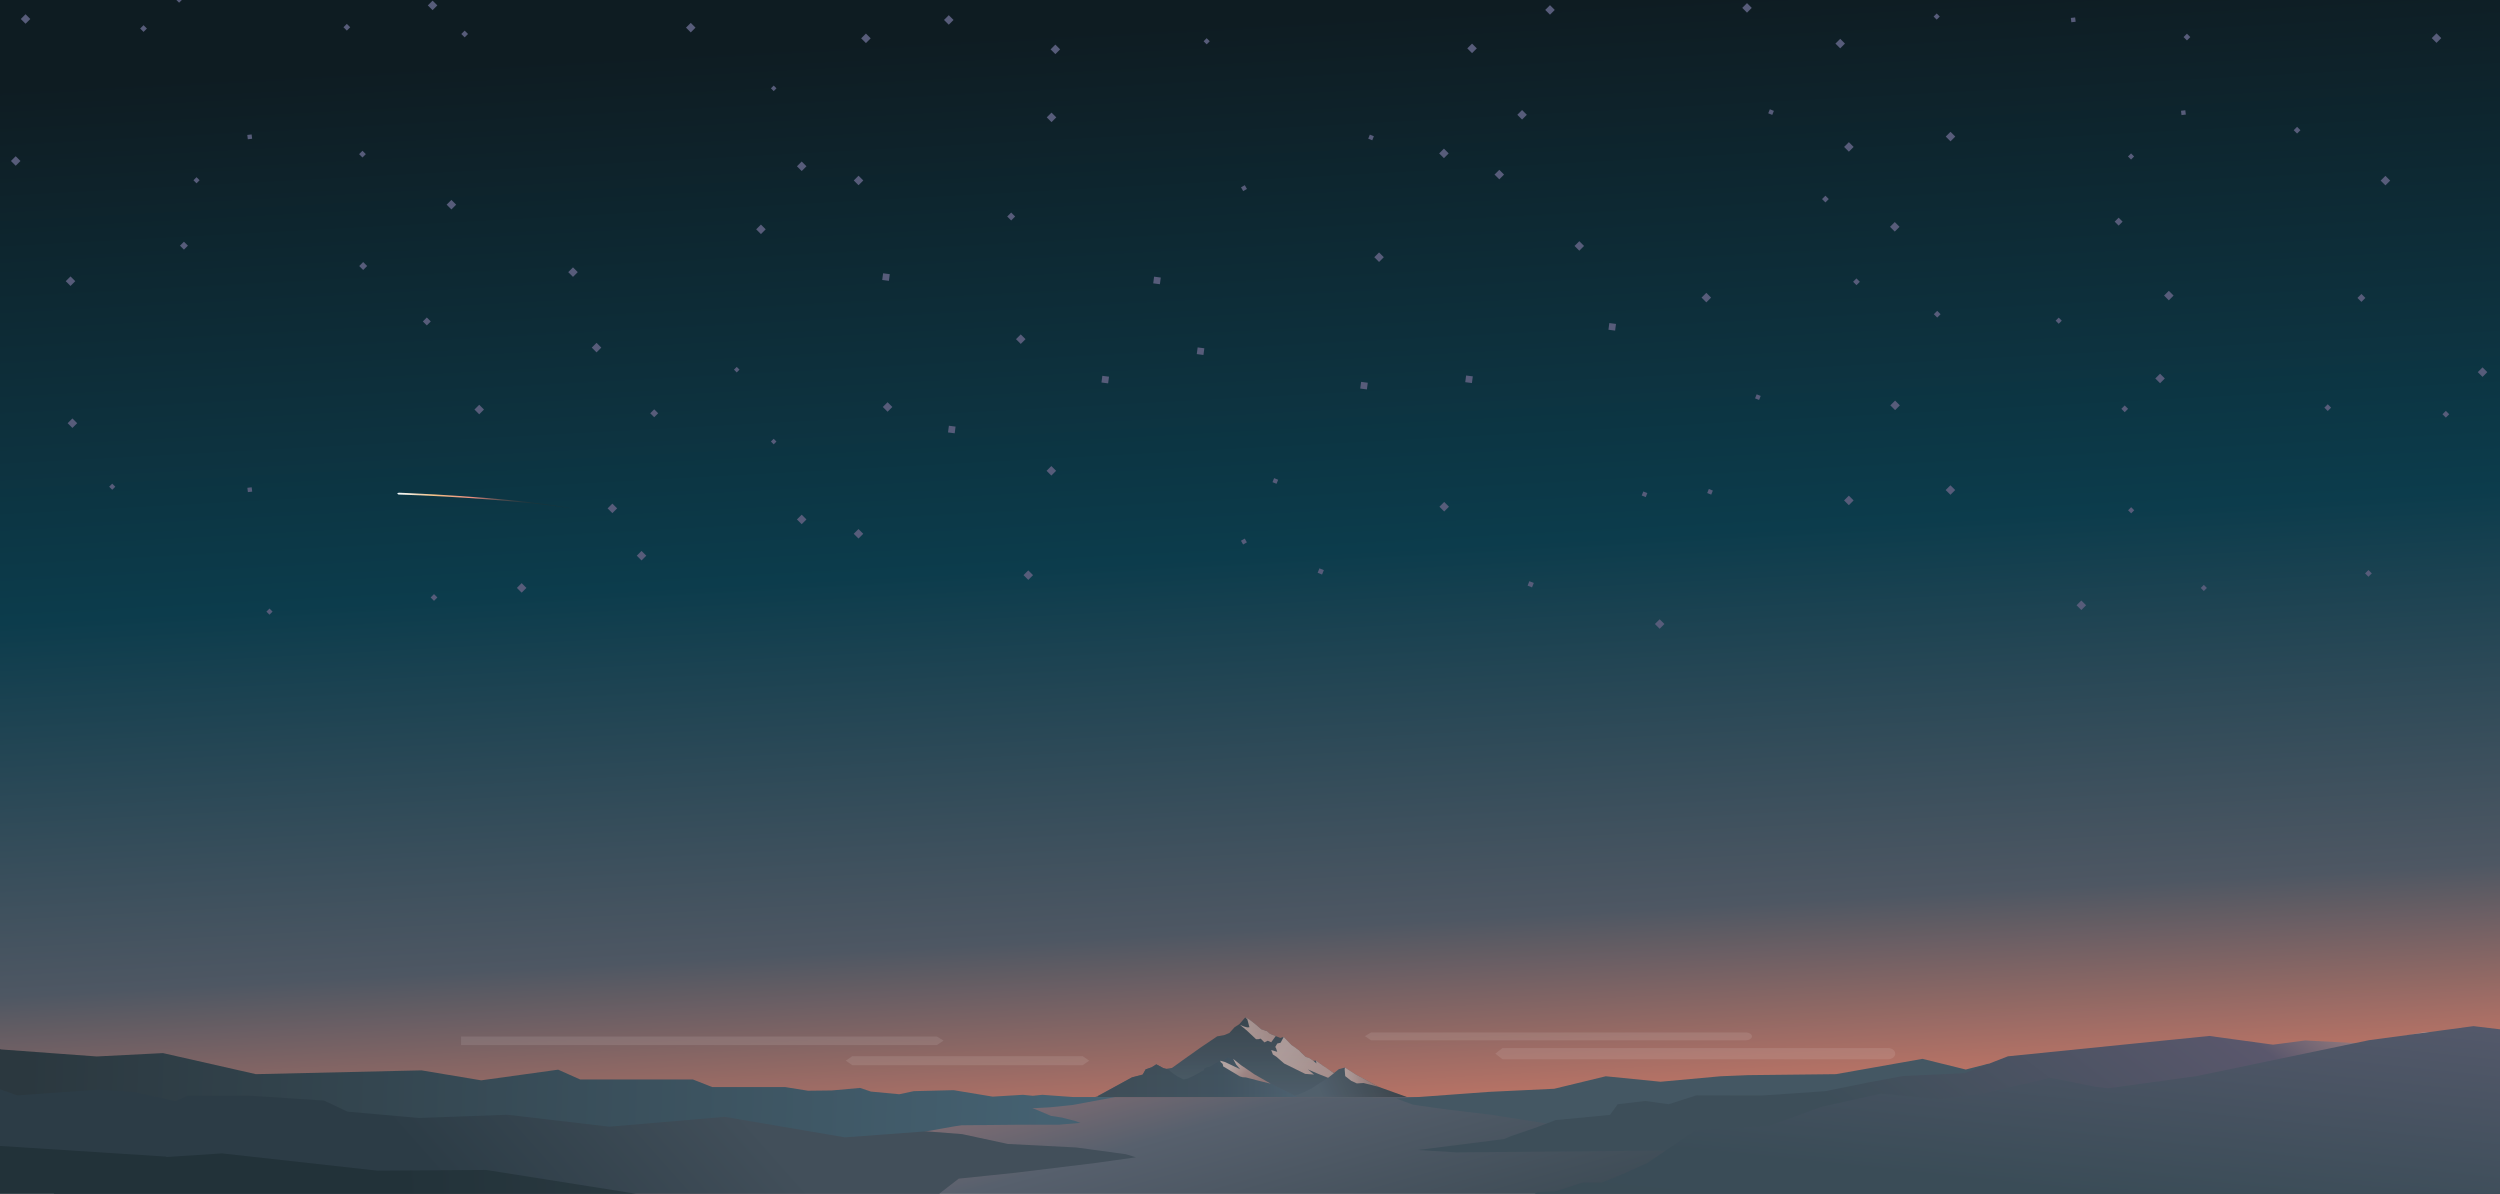 <?xml version="1.0" encoding="utf-8"?>
<!-- Generator: Adobe Illustrator 19.1.0, SVG Export Plug-In . SVG Version: 6.00 Build 0)  -->
<svg version="1.1" id="Layer_1" xmlns="http://www.w3.org/2000/svg" xmlns:xlink="http://www.w3.org/1999/xlink" x="0px" y="0px"
	 width="1780px" height="850px" viewBox="690 -290 1780 850" style="enable-background:new 690 -290 1780 850;"
	 xml:space="preserve">
<rect x="690" y="-290" width="1780" height="850" fill="#808080" stroke="none"/>
<style type="text/css">
	.st0{fill:url(#sky_x2F_space_2_);}
	.st1{fill:url(#river_2_);}
	.st2{opacity:0.9;}
	.st3{fill:url(#SVGID_1_);}
	.st4{fill:url(#SVGID_2_);}
	.st5{opacity:0.6;}
	.st6{fill:url(#SVGID_3_);}
	.st7{fill:url(#SVGID_4_);}
	.st8{fill:url(#SVGID_5_);}
	.st9{opacity:0.8;fill:url(#SVGID_6_);enable-background:new    ;}
	.st10{opacity:0.6;fill:url(#SVGID_7_);enable-background:new    ;}
	.st11{fill:#445763;}
	.st12{fill:url(#SVGID_8_);}
	.st13{fill:url(#SVGID_9_);}
	.st14{opacity:0.1;fill:#FFFFFF;enable-background:new    ;}
	.st15{fill:#575C7A;}
	.st16{display:none;fill:#575C7A;}
	.st17{fill:url(#SVGID_10_);}
	.st18{fill:url(#SVGID_11_);}
	.st19{fill:url(#SVGID_12_);}
	.st20{fill:url(#SVGID_13_);}
</style>
<linearGradient id="sky_x2F_space_2_" gradientUnits="userSpaceOnUse" x1="1609.717" y1="21.98" x2="1560.222" y2="-908.179" gradientTransform="matrix(1 0 0 1 0 634)">
	<stop  offset="0" style="stop-color:#F3C187"/>
	<stop  offset="5.274168e-02" style="stop-color:#F4AA8D"/>
	<stop  offset="0.119" style="stop-color:#DF7D66"/>
	<stop  offset="0.306" style="stop-color:#4E5763"/>
	<stop  offset="0.591" style="stop-color:#0C3C4C"/>
	<stop  offset="1" style="stop-color:#0E1C22"/>
</linearGradient>
<rect id="sky_x2F_space_1_" x="688.2" y="-301.8" class="st0" width="1785.6" height="836.1"/>
<linearGradient id="river_2_" gradientUnits="userSpaceOnUse" x1="1552.024" y1="-323.165" x2="1695.389" y2="182.671" gradientTransform="matrix(1 0 0 1 0 634)">
	<stop  offset="7.882074e-02" style="stop-color:#C5817E"/>
	<stop  offset="0.364" style="stop-color:#57606D"/>
	<stop  offset="0.699" style="stop-color:#33434C"/>
	<stop  offset="1" style="stop-color:#2D3A41"/>
</linearGradient>
<polygon id="river_1_" class="st1" points="2473.8,662.2 1082.6,662.2 781.1,662.8 948.2,573 1082.6,491.1 2473.8,491.1 "/>
<g id="mountain_1_" class="st2">
	
		<linearGradient id="SVGID_1_" gradientUnits="userSpaceOnUse" x1="1569.497" y1="-143.711" x2="1569.497" y2="-203.261" gradientTransform="matrix(1 0 0 1 0 634)">
		<stop  offset="0" style="stop-color:#425B6A"/>
		<stop  offset="1" style="stop-color:#30414A"/>
	</linearGradient>
	<polygon class="st3" points="1478.6,491.1 1471.6,491.2 1471.8,490.2 1495.8,477.2 1503.6,475.1 1505.6,471.4 1510,469.9 
		1513.3,467.8 1518.3,470.5 1520.3,471 1524.4,470.4 1533.6,463.8 1544.6,456 1556.6,447.9 1561.6,447 1565.3,445.5 1569,441.4 
		1572.4,439.2 1576.6,434.4 1579.4,435.8 1583.8,439.2 1588.1,442.9 1592.1,444.2 1594.1,446 1601.6,449 1604,448.3 1609.6,454.1 
		1614.8,457.8 1619.6,462.5 1622.3,463.4 1625,465.2 1627,465.2 1635.4,471.2 1667.4,491.1 	"/>
	
		<linearGradient id="SVGID_2_" gradientUnits="userSpaceOnUse" x1="1633.773" y1="-137.681" x2="1681.687" y2="-159.201" gradientTransform="matrix(1 0 0 1 0 634)">
		<stop  offset="0" style="stop-color:#475E6D"/>
		<stop  offset="1" style="stop-color:#30414A"/>
	</linearGradient>
	<polygon class="st4" points="1676.8,491.1 1691.8,491.1 1671.8,483.9 1655.6,475.2 1647.6,470.1 1643.3,471.2 1635.6,477.4 
		1630.8,480.4 1623.8,485 1618.1,487.8 1609.6,491.1 1610.8,491.1 	"/>
	<g class="st5">
		
			<linearGradient id="SVGID_3_" gradientUnits="userSpaceOnUse" x1="1572.925" y1="-190.7" x2="1598.269" y2="-190.7" gradientTransform="matrix(1 0 0 1 0 634)">
			<stop  offset="0" style="stop-color:#FDD8CD"/>
			<stop  offset="1" style="stop-color:#E9B8AD"/>
		</linearGradient>
		<polygon class="st6" points="1579.6,441.4 1578.1,435.8 1576.6,434.4 1579.4,435.8 1583.8,439.2 1588.1,442.9 1592.1,444.2 
			1594.1,446 1595.6,446.6 1598.3,447.7 1595.1,452.1 1592.6,451 1590.3,452.2 1587.6,449.5 1586,449.9 1584.3,449.9 1577.6,443.6 
			1573,439.8 1576.1,441 1578,441.5 		"/>
		
			<linearGradient id="SVGID_4_" gradientUnits="userSpaceOnUse" x1="1603.929" y1="-176.383" x2="1636.446" y2="-155.348" gradientTransform="matrix(1 0 0 1 0 634)">
			<stop  offset="0" style="stop-color:#FDD8CD"/>
			<stop  offset="1" style="stop-color:#E9B8AD"/>
		</linearGradient>
		<polygon class="st7" points="1631.6,468.5 1627,465.2 1627.3,467.2 1625,465.2 1622.3,463.4 1619.6,462.5 1616.8,459.8 
			1614.8,457.8 1611.1,455.1 1609.6,454.1 1604,448.3 1601.8,452.4 1599.4,453 1598,455.4 1598.6,456.5 1599.4,458.9 1595.1,457.6 
			1596.3,460.8 1598.8,462.4 1604.3,467.2 1619.3,474.6 1625.6,475.1 1621.2,471.4 1628.6,474.6 1635.6,477.4 1639.8,474.1 		"/>
		
			<linearGradient id="SVGID_5_" gradientUnits="userSpaceOnUse" x1="1647.367" y1="-157" x2="1671.805" y2="-157" gradientTransform="matrix(1 0 0 1 0 634)">
			<stop  offset="0" style="stop-color:#FDD8CD"/>
			<stop  offset="1" style="stop-color:#BF8980"/>
		</linearGradient>
		<polygon class="st8" points="1652,479.5 1647.8,476.2 1647.4,471.4 1647.6,470.1 1655.6,475.2 1671.8,483.9 1660.8,481.1 
			1656.1,481.4 		"/>
	</g>
</g>
<g id="mountain_-_foreground_1_">
	
		<linearGradient id="SVGID_6_" gradientUnits="userSpaceOnUse" x1="1469.597" y1="-157.05" x2="1613.797" y2="-157.05" gradientTransform="matrix(1 0 0 1 0 634)">
		<stop  offset="0" style="stop-color:#3B4952"/>
		<stop  offset="0.636" style="stop-color:#3F515E"/>
		<stop  offset="1" style="stop-color:#4E6271"/>
	</linearGradient>
	<polygon class="st9" points="1613.8,491.1 1593.4,480.8 1585.4,476.1 1579.3,472.6 1577.3,471.2 1573.1,468.1 1568,463.9 
		1566.4,463.9 1564.3,462.8 1559.4,465.8 1558.8,465.2 1550.8,469.8 1549.6,469.8 1547.3,470.9 1547.3,471.9 1545.4,472.8 
		1542.1,474.8 1539.6,476.1 1536.6,477.5 1536.1,477.8 1532.8,478.6 1528.3,476.4 1525.1,474.2 1521.8,471.5 1520.1,471 
		1518.3,470.5 1513.3,467.8 1510,469.9 1505.8,471.4 1503.6,475.1 1496.1,477 1471.6,490.5 1469.6,491.1 1478.6,491.1 	"/>
	
		<linearGradient id="SVGID_7_" gradientUnits="userSpaceOnUse" x1="1567.099" y1="-167.062" x2="1587.011" y2="-151.312" gradientTransform="matrix(1 0 0 1 0 634)">
		<stop  offset="2.882479e-02" style="stop-color:#FDD8CD"/>
		<stop  offset="0.465" style="stop-color:#D9A499"/>
		<stop  offset="1" style="stop-color:#BF8980"/>
	</linearGradient>
	<polygon class="st10" points="1594.8,481.6 1583.1,474.9 1577.3,470.9 1573.6,468.4 1568,463.9 1570.1,467.9 1573,471.3 
		1562.3,466.2 1558.8,465.2 1559.1,466.2 1560.3,467.2 1560.8,468.2 1560.8,469.2 1572.8,476.4 1574.8,477 1577,477.1 1581.3,478.2 
		1586.6,479.6 1588.6,480.1 	"/>
</g>
<path id="land-right3_1_" class="st11" d="M2265,472h-30.3l-44.9-1.1h-7.7l-16.8-1.1l-25.9-3.4l-18.4,4.5l-15.4-3.5l-16,4.1
	l-30.8-7.6l-61.6,10.9l-62.6,0.7l-19.6,0.8l-42.7,3.9l-39-3.9l-36.7,8.9l-46.3,2.2l-51.9,3.8l-14,1l11.3,4.2l6.2,1l18.1,2.5
	l31.7,3.8l66.2,10.5l70.8-1.6l281-7.6c0,0,102.9,5,102.9-23.7L2265,472z"/>
<linearGradient id="SVGID_8_" gradientUnits="userSpaceOnUse" x1="2264.908" y1="-3.523" x2="2058.831" y2="-275.722" gradientTransform="matrix(1 0 0 -1 0 270)">
	<stop  offset="0" style="stop-color:#F4B49C"/>
	<stop  offset="0.365" style="stop-color:#5A576C"/>
	<stop  offset="0.995" style="stop-color:#3D4E59"/>
</linearGradient>
<polygon class="st12" points="2471.3,445.6 2454.3,449.8 2447,445.8 2416.3,444.8 2375,453.1 2331.3,450.8 2308.4,453.8 2263,447.6 
	2119.6,462.1 2088.8,474.1 2045.1,476.1 2020.8,480.6 1989.6,486.9 1944.6,490 1897.8,489.9 1878.1,496.2 1861.4,493.9 
	1841.8,496.2 1836.3,503.8 1797.6,507.5 1782.6,513.2 1765.6,519 1761,521 1699.4,528.8 1727.3,530.5 1896,529 1920.8,534.5 
	2050.8,534.5 2312,530.8 2312,504.5 2471.6,492.2 "/>
<linearGradient id="SVGID_9_" gradientUnits="userSpaceOnUse" x1="2147.26" y1="-22.402" x2="2078.51" y2="-672.883" gradientTransform="matrix(1 0 0 -1 0 270)">
	<stop  offset="0" style="stop-color:#676279"/>
	<stop  offset="0.402" style="stop-color:#3A4C57"/>
	<stop  offset="1" style="stop-color:#3A4850"/>
</linearGradient>
<polygon class="st13" points="2451.1,440.6 2376.8,450.6 2254.4,476.1 2191,484.9 2181.8,483.8 2150,477.4 2102,488.6 2070.1,492.6 
	2029.3,488.6 1987.1,498 1949.8,511.5 1897.1,514.8 1863,538 1841.8,547.5 1830.3,552 1816.6,552 1797.6,558.2 1784.6,558.8 
	1767.3,569.2 1758.1,569.2 1749.6,573.5 1812.8,574 1802.8,578.5 1792.8,578.5 1784.3,582 1771,584 1784.3,586 1800.3,590 
	1812.8,590 1824.8,590 1833.6,594.8 1853.1,600.8 1864.3,600.8 1874.1,600.8 1883,601 1886.1,601.5 1904.1,605 1916,607.5 1916,607 
	1941.1,611.2 2000.6,644.2 2027.3,640.2 2072,655.5 2119,659.5 2207.8,661.2 2476.1,662.5 2476.1,443.6 "/>
<path class="st14" d="M1754.7,460.2l5.1-4h274.5c2.8,0,5.1,1.8,5.1,4l0,0c0,2.2-2.3,4-5.1,4h-274.5L1754.7,460.2z"/>
<polygon class="st14" points="1296.8,468.4 1460.9,468.4 1465.5,465.2 1465.5,465.2 1460.9,462 1296.8,462 1292.2,465.2 
	1292.2,465.2 "/>
<path class="st14" d="M1666.2,450.7h266.6c2.5,0,4.6-1.3,4.6-2.8l0,0c0-1.6-2.1-2.8-4.6-2.8h-266.6l-4.6,2.8h0.5L1666.2,450.7z"/>
<g id="stars_1_">
	<rect x="992" y="-63" transform="matrix(0.707 0.707 -0.707 0.707 247.999 -720.766)" class="st15" width="4" height="4"/>
	
		<rect x="1131" y="-29" transform="matrix(0.707 0.707 -0.707 0.707 313.122 -809.223)" class="st16" width="4.8" height="4.8"/>
	
		<rect x="1669.7" y="-109.1" transform="matrix(0.707 0.707 -0.707 0.707 414.273 -1213.611)" class="st15" width="4.8" height="4.8"/>
	
		<rect x="1258.5" y="77.6" transform="matrix(0.707 0.707 -0.707 0.707 425.9 -868.17)" class="st15" width="4.8" height="4.8"/>
	
		<rect x="1408.1" y="-137.7" transform="matrix(0.707 0.707 -0.707 0.707 317.075 -1036.846)" class="st15" width="4" height="4"/>
	
		<rect x="1144.5" y="103.4" transform="matrix(0.707 0.707 -0.707 0.707 410.709 -780.004)" class="st15" width="4.8" height="4.8"/>
	
		<rect x="1319.7" y="-2.5" transform="matrix(0.707 0.707 -0.707 0.707 387.155 -934.886)" class="st15" width="4.8" height="4.8"/>
	
		<rect x="818.3" y="110.3" transform="matrix(0.707 0.707 -0.707 0.707 320.039 -547.316)" class="st16" width="4.8" height="4.8"/>
	
		<rect x="1028.9" y="-0.7" transform="matrix(0.707 0.707 -0.707 0.707 303.276 -728.744)" class="st15" width="4.8" height="4.8"/>
	
		<rect x="1123.7" y="69.7" transform="matrix(0.707 0.707 -0.707 0.707 380.827 -775.168)" class="st15" width="4.8" height="4.8"/>
	
		<rect x="819.1" y="-117" transform="matrix(0.707 0.707 -0.707 0.707 159.143 -614.29)" class="st15" width="4" height="4"/>
	
		<rect x="739.2" y="9" transform="matrix(0.707 0.707 -0.707 0.707 225.302 -521.057)" class="st15" width="4.8" height="4.8"/>
	
		<rect x="737.9" y="-92.1" transform="matrix(0.707 0.707 -0.707 0.707 153.382 -549.764)" class="st15" width="4.8" height="4.8"/>
	
		<rect x="987.1" y="-37.2" transform="matrix(0.707 0.707 -0.707 0.707 265.229 -709.86)" class="st16" width="4.8" height="4.8"/>
	
		<rect x="1436.3" y="43" transform="matrix(0.707 0.707 -0.707 0.707 453.489 -1004.041)" class="st15" width="4.8" height="4.8"/>
	
		<rect x="1059.1" y="126.3" transform="matrix(0.707 0.707 -0.707 0.707 401.936 -712.885)" class="st15" width="4.8" height="4.8"/>
	
		<rect x="1009.1" y="-146.6" transform="matrix(0.707 0.707 -0.707 0.707 194.311 -757.454)" class="st15" width="4.8" height="4.8"/>
	
		<rect x="1112.5" y="-44.8" transform="matrix(0.707 0.707 -0.707 0.707 296.518 -800.753)" class="st15" width="4.8" height="4.8"/>
	
		<rect x="982.9" y="101" transform="matrix(0.707 0.707 -0.707 0.707 361.691 -666.459)" class="st16" width="4.8" height="4.8"/>
	
		<rect x="934.8" y="9.8" transform="matrix(0.707 0.707 -0.707 0.707 283.151 -659.089)" class="st16" width="4.8" height="4.8"/>
	
		<rect x="1213.3" y="-28.1" transform="matrix(0.707 0.707 -0.707 0.707 336.886 -866.716)" class="st15" width="2.8" height="2.8"/>
	
		<rect x="880.4" y="144" transform="matrix(0.707 0.707 -0.707 0.707 361.241 -580.973)" class="st15" width="3.1" height="3.1"/>
	
		<rect x="866.6" y="57.2" transform="matrix(0.117 0.993 -0.993 0.117 824.613 -810.27)" class="st15" width="3.1" height="3.1"/>
	
		<rect x="1812.3" y="-117.1" transform="matrix(0.707 0.707 -0.707 0.707 450.373 -1316.788)" class="st15" width="4.8" height="4.8"/>
	
		<rect x="1755.3" y="-167.9" transform="matrix(0.707 0.707 -0.707 0.707 397.783 -1291.389)" class="st15" width="4.8" height="4.8"/>
	
		<rect x="1229.5" y="-129" transform="matrix(0.707 0.707 -0.707 0.707 271.322 -908.172)" class="st15" width="4.8" height="4.8"/>
	
		<rect x="835.6" y="43.1" transform="matrix(0.707 0.707 -0.707 0.707 276.945 -578.906)" class="st16" width="3.4" height="3.4"/>
	
		<rect x="1054.8" y="7.2" transform="matrix(0.707 0.707 -0.707 0.707 316.403 -744.714)" class="st16" width="4.8" height="4.8"/>
	
		<rect x="869.1" y="49.9" transform="matrix(0.707 0.707 -0.707 0.707 291.575 -600.634)" class="st16" width="3.4" height="3.4"/>
	
		<rect x="1299" y="87.8" transform="matrix(0.707 0.707 -0.707 0.707 444.923 -893.804)" class="st15" width="4.8" height="4.8"/>
	
		<rect x="904.7" y="14.2" transform="matrix(0.707 0.707 -0.707 0.707 276.677 -636.246)" class="st16" width="3.4" height="3.4"/>
	
		<rect x="1072.5" y="60.9" transform="matrix(0.707 0.707 -0.707 0.707 359.591 -741.515)" class="st16" width="4.8" height="4.8"/>
	
		<rect x="1153.9" y="2.4" transform="matrix(0.707 0.707 -0.707 0.707 341.683 -816.073)" class="st15" width="4" height="4"/>
	
		<rect x="1095.7" y="-98.5" transform="matrix(0.707 0.707 -0.707 0.707 253.665 -804.662)" class="st15" width="4.8" height="4.8"/>
	
		<rect x="946.7" y="-102.5" transform="matrix(0.707 0.707 -0.707 0.707 206.795 -700.278)" class="st15" width="4" height="4"/>
	
		<rect x="997.4" y="133.8" transform="matrix(0.707 0.707 -0.707 0.707 388.447 -666.762)" class="st15" width="3.4" height="3.4"/>
	
		<rect x="1419.9" y="117.3" transform="matrix(0.707 0.707 -0.707 0.707 501.206 -970.694)" class="st15" width="4.8" height="4.8"/>
	
		<rect x="1414.5" y="-50.8" transform="matrix(0.707 0.707 -0.707 0.707 380.803 -1016.045)" class="st15" width="4.8" height="4.8"/>
	
		<rect x="1239.6" y="23.1" transform="matrix(0.707 0.707 -0.707 0.707 380.79 -870.32)" class="st15" width="2.8" height="2.8"/>
	
		<rect x="768.4" y="55.1" transform="matrix(0.707 0.707 -0.707 0.707 265.601 -527.871)" class="st15" width="3.1" height="3.1"/>
	
		<rect x="1596.2" y="50.7" transform="matrix(-0.928 -0.372 0.372 -0.928 3061.306 695.296)" class="st15" width="3.1" height="3.1"/>
	
		<rect x="1573.4" y="94.1" transform="matrix(-0.498 -0.867 0.867 -0.498 2277.069 1508.691)" class="st15" width="3.1" height="3.1"/>
	
		<rect x="1859" y="60.2" transform="matrix(-0.928 -0.372 0.372 -0.928 3564.525 811.373)" class="st15" width="3.1" height="3.1"/>
	
		<rect x="1777.8" y="124.1" transform="matrix(-0.928 -0.372 0.372 -0.928 3384.431 904.737)" class="st15" width="3.4" height="3.4"/>
	
		<rect x="1628.3" y="115" transform="matrix(-0.928 -0.372 0.372 -0.928 3099.59 831.534)" class="st15" width="3.4" height="3.4"/>
	
		<rect x="1905.6" y="58.4" transform="matrix(-0.928 -0.372 0.372 -0.928 3655.07 825.264)" class="st15" width="3.1" height="3.1"/>
	
		<rect x="1939.7" y="-9" transform="matrix(-0.928 -0.372 0.372 -0.928 3745.861 707.998)" class="st15" width="3.1" height="3.1"/>
	
		<rect x="1836.1" y="-58.8" transform="matrix(-0.992 -0.129 0.129 -0.992 3668.962 123.92)" class="st15" width="4.8" height="4.8"/>
	
		<rect x="1511.9" y="-92" transform="matrix(-0.992 -0.129 0.129 -0.992 3027.522 16.137)" class="st15" width="4.8" height="4.8"/>
	
		<rect x="1475" y="-21.4" transform="matrix(-0.992 -0.129 0.129 -0.992 2944.956 152.008)" class="st15" width="4.8" height="4.8"/>
	
		<rect x="1365.7" y="14.1" transform="matrix(-0.992 -0.129 0.129 -0.992 2722.703 208.668)" class="st15" width="4.8" height="4.8"/>
	
		<rect x="1659.3" y="-17" transform="matrix(-0.992 -0.129 0.129 -0.992 3311.459 184.454)" class="st15" width="4.8" height="4.8"/>
	
		<rect x="1318.9" y="-94.5" transform="matrix(-0.992 -0.129 0.129 -0.992 2643.447 -13.643)" class="st15" width="4.8" height="4.8"/>
	
		<rect x="1734.1" y="-21.5" transform="matrix(-0.992 -0.129 0.129 -0.992 3461.016 185.103)" class="st15" width="4.8" height="4.8"/>
	
		<rect x="1542.9" y="-41.6" transform="matrix(-0.992 -0.129 0.129 -0.992 3082.788 120.501)" class="st15" width="4.8" height="4.8"/>
	
		<rect x="1716" y="68.6" transform="matrix(0.707 0.707 -0.707 0.707 553.546 -1194.316)" class="st15" width="4.8" height="4.8"/>
	
		<rect x="1869.5" y="152.1" transform="matrix(0.707 0.707 -0.707 0.707 657.478 -1278.362)" class="st15" width="4.8" height="4.8"/>
	
		<rect x="1902.7" y="-80.3" transform="matrix(0.707 0.707 -0.707 0.707 502.91 -1369.936)" class="st15" width="4.8" height="4.8"/>
	
		<rect x="1791.4" y="-285.2" transform="matrix(0.707 0.707 -0.707 0.707 325.435 -1351.211)" class="st15" width="4.8" height="4.8"/>
	
		<rect x="1735.9" y="-257.8" transform="matrix(0.707 0.707 -0.707 0.707 328.554 -1303.962)" class="st15" width="4.8" height="4.8"/>
	
		<rect x="2422.7" y="-265" transform="matrix(0.707 0.707 -0.707 0.707 524.59 -1791.76)" class="st15" width="4.8" height="4.8"/>
	
		<rect x="1998.1" y="-261.2" transform="matrix(0.707 0.707 -0.707 0.707 402.896 -1490.354)" class="st15" width="4.8" height="4.8"/>
	
		<rect x="1931.7" y="-286.6" transform="matrix(0.707 0.707 -0.707 0.707 365.529 -1450.857)" class="st15" width="4.8" height="4.8"/>
	
		<rect x="2165.5" y="-277.4" transform="matrix(0.117 0.993 -0.993 0.117 1638.685 -2395.477)" class="st15" width="3.1" height="3.1"/>
	
		<rect x="2245.7" y="-265.1" transform="matrix(0.707 0.707 -0.707 0.707 471.966 -1666.292)" class="st15" width="3.4" height="3.4"/>
	
		<rect x="2067.6" y="-279.6" transform="matrix(0.707 0.707 -0.707 0.707 409.453 -1544.523)" class="st15" width="3.1" height="3.1"/>
	
		<rect x="1439.2" y="-257.1" transform="matrix(0.707 0.707 -0.707 0.707 242.127 -1093.994)" class="st15" width="4.8" height="4.8"/>
	
		<rect x="1363.3" y="-278.1" transform="matrix(0.707 0.707 -0.707 0.707 205.05 -1046.431)" class="st15" width="4.8" height="4.8"/>
	
		<rect x="1304.3" y="-265" transform="matrix(0.707 0.707 -0.707 0.707 197.043 -1000.891)" class="st15" width="4.8" height="4.8"/>
	
		<rect x="1547.8" y="-262" transform="matrix(0.707 0.707 -0.707 0.707 269.618 -1171.868)" class="st15" width="3.1" height="3.1"/>
	
		<rect x="2004.2" y="64.1" transform="matrix(0.707 0.707 -0.707 0.707 634.723 -1399.387)" class="st15" width="4.8" height="4.8"/>
	
		<rect x="2225.8" y="-22.7" transform="matrix(0.707 0.707 -0.707 0.707 638.274 -1581.512)" class="st15" width="4.8" height="4.8"/>
	
		<rect x="2369.6" y="-79.6" transform="matrix(0.707 0.707 -0.707 0.707 639.741 -1699.738)" class="st15" width="4" height="4"/>
	
		<rect x="1988.2" y="-149.8" transform="matrix(0.707 0.707 -0.707 0.707 478.123 -1450.419)" class="st15" width="3.4" height="3.4"/>
	
		<rect x="2169.7" y="138.8" transform="matrix(0.707 0.707 -0.707 0.707 736.048 -1494.547)" class="st15" width="4.8" height="4.8"/>
	
		<rect x="2196.7" y="-134" transform="matrix(0.707 0.707 -0.707 0.707 550.665 -1593.345)" class="st15" width="4" height="4"/>
	
		<rect x="2036.9" y="-130.7" transform="matrix(0.707 0.707 -0.707 0.707 506.585 -1479.582)" class="st15" width="4.8" height="4.8"/>
	
		<rect x="2386.3" y="-163.6" transform="matrix(0.707 0.707 -0.707 0.707 585.639 -1736.251)" class="st15" width="4.8" height="4.8"/>
	
		<rect x="2076.5" y="56.7" transform="matrix(0.707 0.707 -0.707 0.707 650.701 -1452.653)" class="st15" width="4.8" height="4.8"/>
	
		<rect x="2206.1" y="72" transform="matrix(0.707 0.707 -0.707 0.707 698.576 -1539.496)" class="st15" width="3.1" height="3.1"/>
	
		<rect x="2154.5" y="-63" transform="matrix(0.707 0.707 -0.707 0.707 588.026 -1542.549)" class="st15" width="3.1" height="3.1"/>
	
		<rect x="2257.8" y="127.3" transform="matrix(0.707 0.707 -0.707 0.707 752.855 -1559.831)" class="st15" width="3.1" height="3.1"/>
	
		<rect x="2067.8" y="-67.8" transform="matrix(0.707 0.707 -0.707 0.707 559.425 -1482.686)" class="st15" width="3.4" height="3.4"/>
	
		<rect x="2010.3" y="-90.9" transform="matrix(0.707 0.707 -0.707 0.707 526.253 -1448.792)" class="st15" width="3.4" height="3.4"/>
	
		<rect x="2374.9" y="116.8" transform="matrix(0.707 0.707 -0.707 0.707 779.86 -1645.791)" class="st15" width="3.4" height="3.4"/>
	
		<rect x="2345.9" y="-1.2" transform="matrix(0.707 0.707 -0.707 0.707 687.95 -1659.866)" class="st15" width="3.4" height="3.4"/>
	
		<rect x="2232" y="-81.7" transform="matrix(0.707 0.707 -0.707 0.707 598.413 -1603.203)" class="st15" width="4.8" height="4.8"/>
	
		<rect x="2201.3" y="-0.4" transform="matrix(0.707 0.707 -0.707 0.707 646.195 -1557.355)" class="st15" width="3.4" height="3.4"/>
	
		<rect x="2037.1" y="-3.6" transform="matrix(0.707 0.707 -0.707 0.707 596.528 -1442.468)" class="st15" width="4.8" height="4.8"/>
	
		<rect x="2455.4" y="-27.2" transform="matrix(0.707 0.707 -0.707 0.707 702.359 -1745.184)" class="st15" width="4.8" height="4.8"/>
	
		<rect x="2430" y="3.5" transform="matrix(0.707 0.707 -0.707 0.707 715.91 -1717.951)" class="st15" width="3.4" height="3.4"/>
	
		<rect x="815.2" y="-293.8" transform="matrix(0.707 0.707 -0.707 0.707 33.454 -663.479)" class="st15" width="4.8" height="4.8"/>
	
		<rect x="995.7" y="-288.5" transform="matrix(0.707 0.707 -0.707 0.707 90.062 -789.54)" class="st15" width="4.8" height="4.8"/>
	
		<rect x="705.9" y="-278.8" transform="matrix(0.707 0.707 -0.707 0.707 12.007 -581.829)" class="st15" width="4.8" height="4.8"/>
	
		<rect x="935.4" y="-272.2" transform="matrix(0.707 0.707 -0.707 0.707 83.179 -741.886)" class="st15" width="3.4" height="3.4"/>
	
		<rect x="790.6" y="-271.3" transform="matrix(0.707 0.707 -0.707 0.707 41.435 -639.233)" class="st15" width="3.4" height="3.4"/>
	
		<rect x="1179.6" y="-272.6" transform="matrix(0.707 0.707 -0.707 0.707 155.109 -914.957)" class="st15" width="4.8" height="4.8"/>
	
		<rect x="1019.3" y="-267.4" transform="matrix(0.707 0.707 -0.707 0.707 111.137 -799.79)" class="st15" width="3.4" height="3.4"/>
	
		<rect x="1258.6" y="-173.9" transform="matrix(0.707 0.707 -0.707 0.707 248.035 -941.885)" class="st15" width="4.8" height="4.8"/>
	
		<rect x="1436.5" y="-208.7" transform="matrix(0.707 0.707 -0.707 0.707 275.529 -1077.878)" class="st15" width="4.8" height="4.8"/>
	
		<rect x="698.9" y="-177.7" transform="matrix(0.707 0.707 -0.707 0.707 81.418 -547.256)" class="st15" width="4.8" height="4.8"/>
	
		<rect x="828.5" y="-163.1" transform="matrix(0.707 0.707 -0.707 0.707 128.867 -634.282)" class="st15" width="3.1" height="3.1"/>
	
		<rect x="866.6" y="-194.2" transform="matrix(0.117 0.993 -0.993 0.117 574.921 -1032.095)" class="st15" width="3.1" height="3.1"/>
	
		<rect x="946.5" y="-181.9" transform="matrix(0.707 0.707 -0.707 0.707 150.292 -723.231)" class="st15" width="3.4" height="3.4"/>
	
		<rect x="1299" y="-163.8" transform="matrix(0.707 0.707 -0.707 0.707 267.07 -967.49)" class="st15" width="4.8" height="4.8"/>
	
		<rect x="1239.6" y="-228.4" transform="matrix(0.707 0.707 -0.707 0.707 202.994 -944.007)" class="st15" width="2.8" height="2.8"/>
	
		<rect x="1573.4" y="-157.4" transform="matrix(-0.498 -0.867 0.867 -0.498 2495.161 1131.821)" class="st15" width="3.1" height="3.1"/>
	
		<rect x="1949" y="-211.9" transform="matrix(-0.928 -0.372 0.372 -0.928 3839.352 320.205)" class="st15" width="3.1" height="3.1"/>
	
		<rect x="1664.3" y="-193.8" transform="matrix(-0.928 -0.372 0.372 -0.928 3283.615 249.155)" class="st15" width="3.1" height="3.1"/>
	
		<rect x="1771.5" y="-210.5" transform="matrix(0.707 0.707 -0.707 0.707 372.445 -1315.29)" class="st15" width="4.8" height="4.8"/>
	
		<rect x="1715.9" y="-183" transform="matrix(0.707 0.707 -0.707 0.707 375.546 -1267.932)" class="st15" width="4.8" height="4.8"/>
	
		<rect x="2004.2" y="-187.6" transform="matrix(0.707 0.707 -0.707 0.707 456.793 -1473.121)" class="st15" width="4.8" height="4.8"/>
	
		<rect x="2076.6" y="-195" transform="matrix(0.707 0.707 -0.707 0.707 472.746 -1526.443)" class="st15" width="4.8" height="4.8"/>
	
		<rect x="2206" y="-179.9" transform="matrix(0.707 0.707 -0.707 0.707 520.475 -1613.227)" class="st15" width="3.1" height="3.1"/>
	
		<rect x="2243.9" y="-211.2" transform="matrix(0.117 0.993 -0.993 0.117 1773.684 -2414.981)" class="st15" width="3.1" height="3.1"/>
	
		<rect x="2324.1" y="-198.8" transform="matrix(0.707 0.707 -0.707 0.707 541.832 -1702.29)" class="st15" width="3.4" height="3.4"/>
</g>
<linearGradient id="SVGID_10_" gradientUnits="userSpaceOnUse" x1="979.925" y1="-480.162" x2="1103.888" y2="-482.053" gradientTransform="matrix(0.999 4.384206e-02 4.384206e-02 -0.999 15.044 -460.019)">
	<stop  offset="0" style="stop-color:#F2FAFE"/>
	<stop  offset="0.209" style="stop-color:#F3C187"/>
	<stop  offset="0.432" style="stop-color:#EB8D80"/>
	<stop  offset="0.465" style="stop-color:#C77E75"/>
	<stop  offset="0.512" style="stop-color:#996B66"/>
	<stop  offset="0.562" style="stop-color:#705A59"/>
	<stop  offset="0.613" style="stop-color:#504C4E"/>
	<stop  offset="0.665" style="stop-color:#364146"/>
	<stop  offset="0.719" style="stop-color:#243A41"/>
	<stop  offset="0.775" style="stop-color:#19353D"/>
	<stop  offset="0.84" style="stop-color:#16343C"/>
</linearGradient>
<path class="st17" d="M980.9,61.1c-2.3-0.1-4.6-0.2-7-0.3l-1.2,0.6l1,0.7c5.3,0.2,10.6,0.4,16,0.6c44.7,2,84.2,5.6,108.6,9.5
	C1075.5,67.6,1031.5,63.4,980.9,61.1z"/>
<linearGradient id="SVGID_11_" gradientUnits="userSpaceOnUse" x1="707.665" y1="484.875" x2="1436.514" y2="512.11">
	<stop  offset="0" style="stop-color:#2B383F"/>
	<stop  offset="1" style="stop-color:#456171"/>
</linearGradient>
<polygon class="st18" points="1447.1,506 1446.6,505.8 1438.3,504.5 1427.4,499.9 1425,499.1 1437.6,498.4 1453.4,496.8 
	1484.1,491.1 1463.6,491.1 1454.1,491.1 1432.1,489.5 1425.4,490.2 1418.3,489.5 1396.8,490.8 1369,486.2 1340.6,486.9 
	1330.3,489.1 1310.1,487.2 1302.3,484.6 1282.3,486.4 1265.3,486.6 1249.1,484 1222.3,484 1197.1,484 1183.4,478.6 1148.4,478.6 
	1103.1,478.6 1087.4,471.6 1032.6,479.2 990.1,472.1 872.2,474.8 806,459.8 758.9,462.2 690.7,457.2 688.2,456.2 688.2,508 
	870.2,508 948.6,513.5 998.7,524.5 1145.3,518 1205.6,526 1267.3,524.5 1321.3,527 1303.1,520.5 1333.3,521 1349.6,515.5 
	1369.3,512 1374.6,511.2 1415.8,510.8 1441.8,510.8 1444.3,510.8 1447.1,510.5 1459.3,509.5 1455.1,508 "/>
<linearGradient id="SVGID_12_" gradientUnits="userSpaceOnUse" x1="1185.367" y1="427.788" x2="1023.367" y2="571.788">
	<stop  offset="0.114" style="stop-color:#424F5A"/>
	<stop  offset="1" style="stop-color:#2C3C46"/>
</linearGradient>
<polygon class="st19" points="1491.6,531.8 1456.3,527 1407.6,524.5 1375.1,517.5 1349.6,515.5 1291.6,519.8 1206,505.2 
	1123.8,512.2 1051.3,503.7 988.4,506 937.4,501.5 920.7,493.6 866.7,490.1 823.4,490.1 815.2,494.1 785.7,487.6 760.2,485.8 
	702.2,489.9 688.2,484.9 688.2,555 705.4,547 725.6,549 733.2,577.5 785.6,577.5 882.4,575.5 999.4,577 1157.6,576.5 1213,577 
	1262.5,565.7 1301.3,564.3 1351.3,565.7 1372.6,549.2 1413,545 1470.3,538 1498.8,534 "/>
<linearGradient id="SVGID_13_" gradientUnits="userSpaceOnUse" x1="1929.138" y1="534.149" x2="946.347" y2="587.83">
	<stop  offset="4.998519e-04" style="stop-color:#303D44"/>
	<stop  offset="0.564" style="stop-color:#34424A"/>
	<stop  offset="0.972" style="stop-color:#223239"/>
</linearGradient>
<polygon class="st20" points="1306,593.8 1258.6,579.2 1217.3,581 1174.6,565 1102.3,553.5 1036.1,543 958.7,543.5 848,531.2 
	808.4,533.8 808.4,533.5 688.2,525.8 688.2,661.8 795.1,661.8 804.9,661.8 843.4,661.8 867.7,661.8 893.2,661.8 946.7,661.8 
	996.9,661.2 1116.4,644.5 1171.1,641.5 1220.6,633.5 1258,620.2 1290.4,617.5 1307.1,619 1347.1,617 1382.8,612.5 "/>
<polygon class="st14" points="1357,448 1018.3,448 1018.3,454.1 1357,454.1 1361.8,450.9 "/>
</svg>
